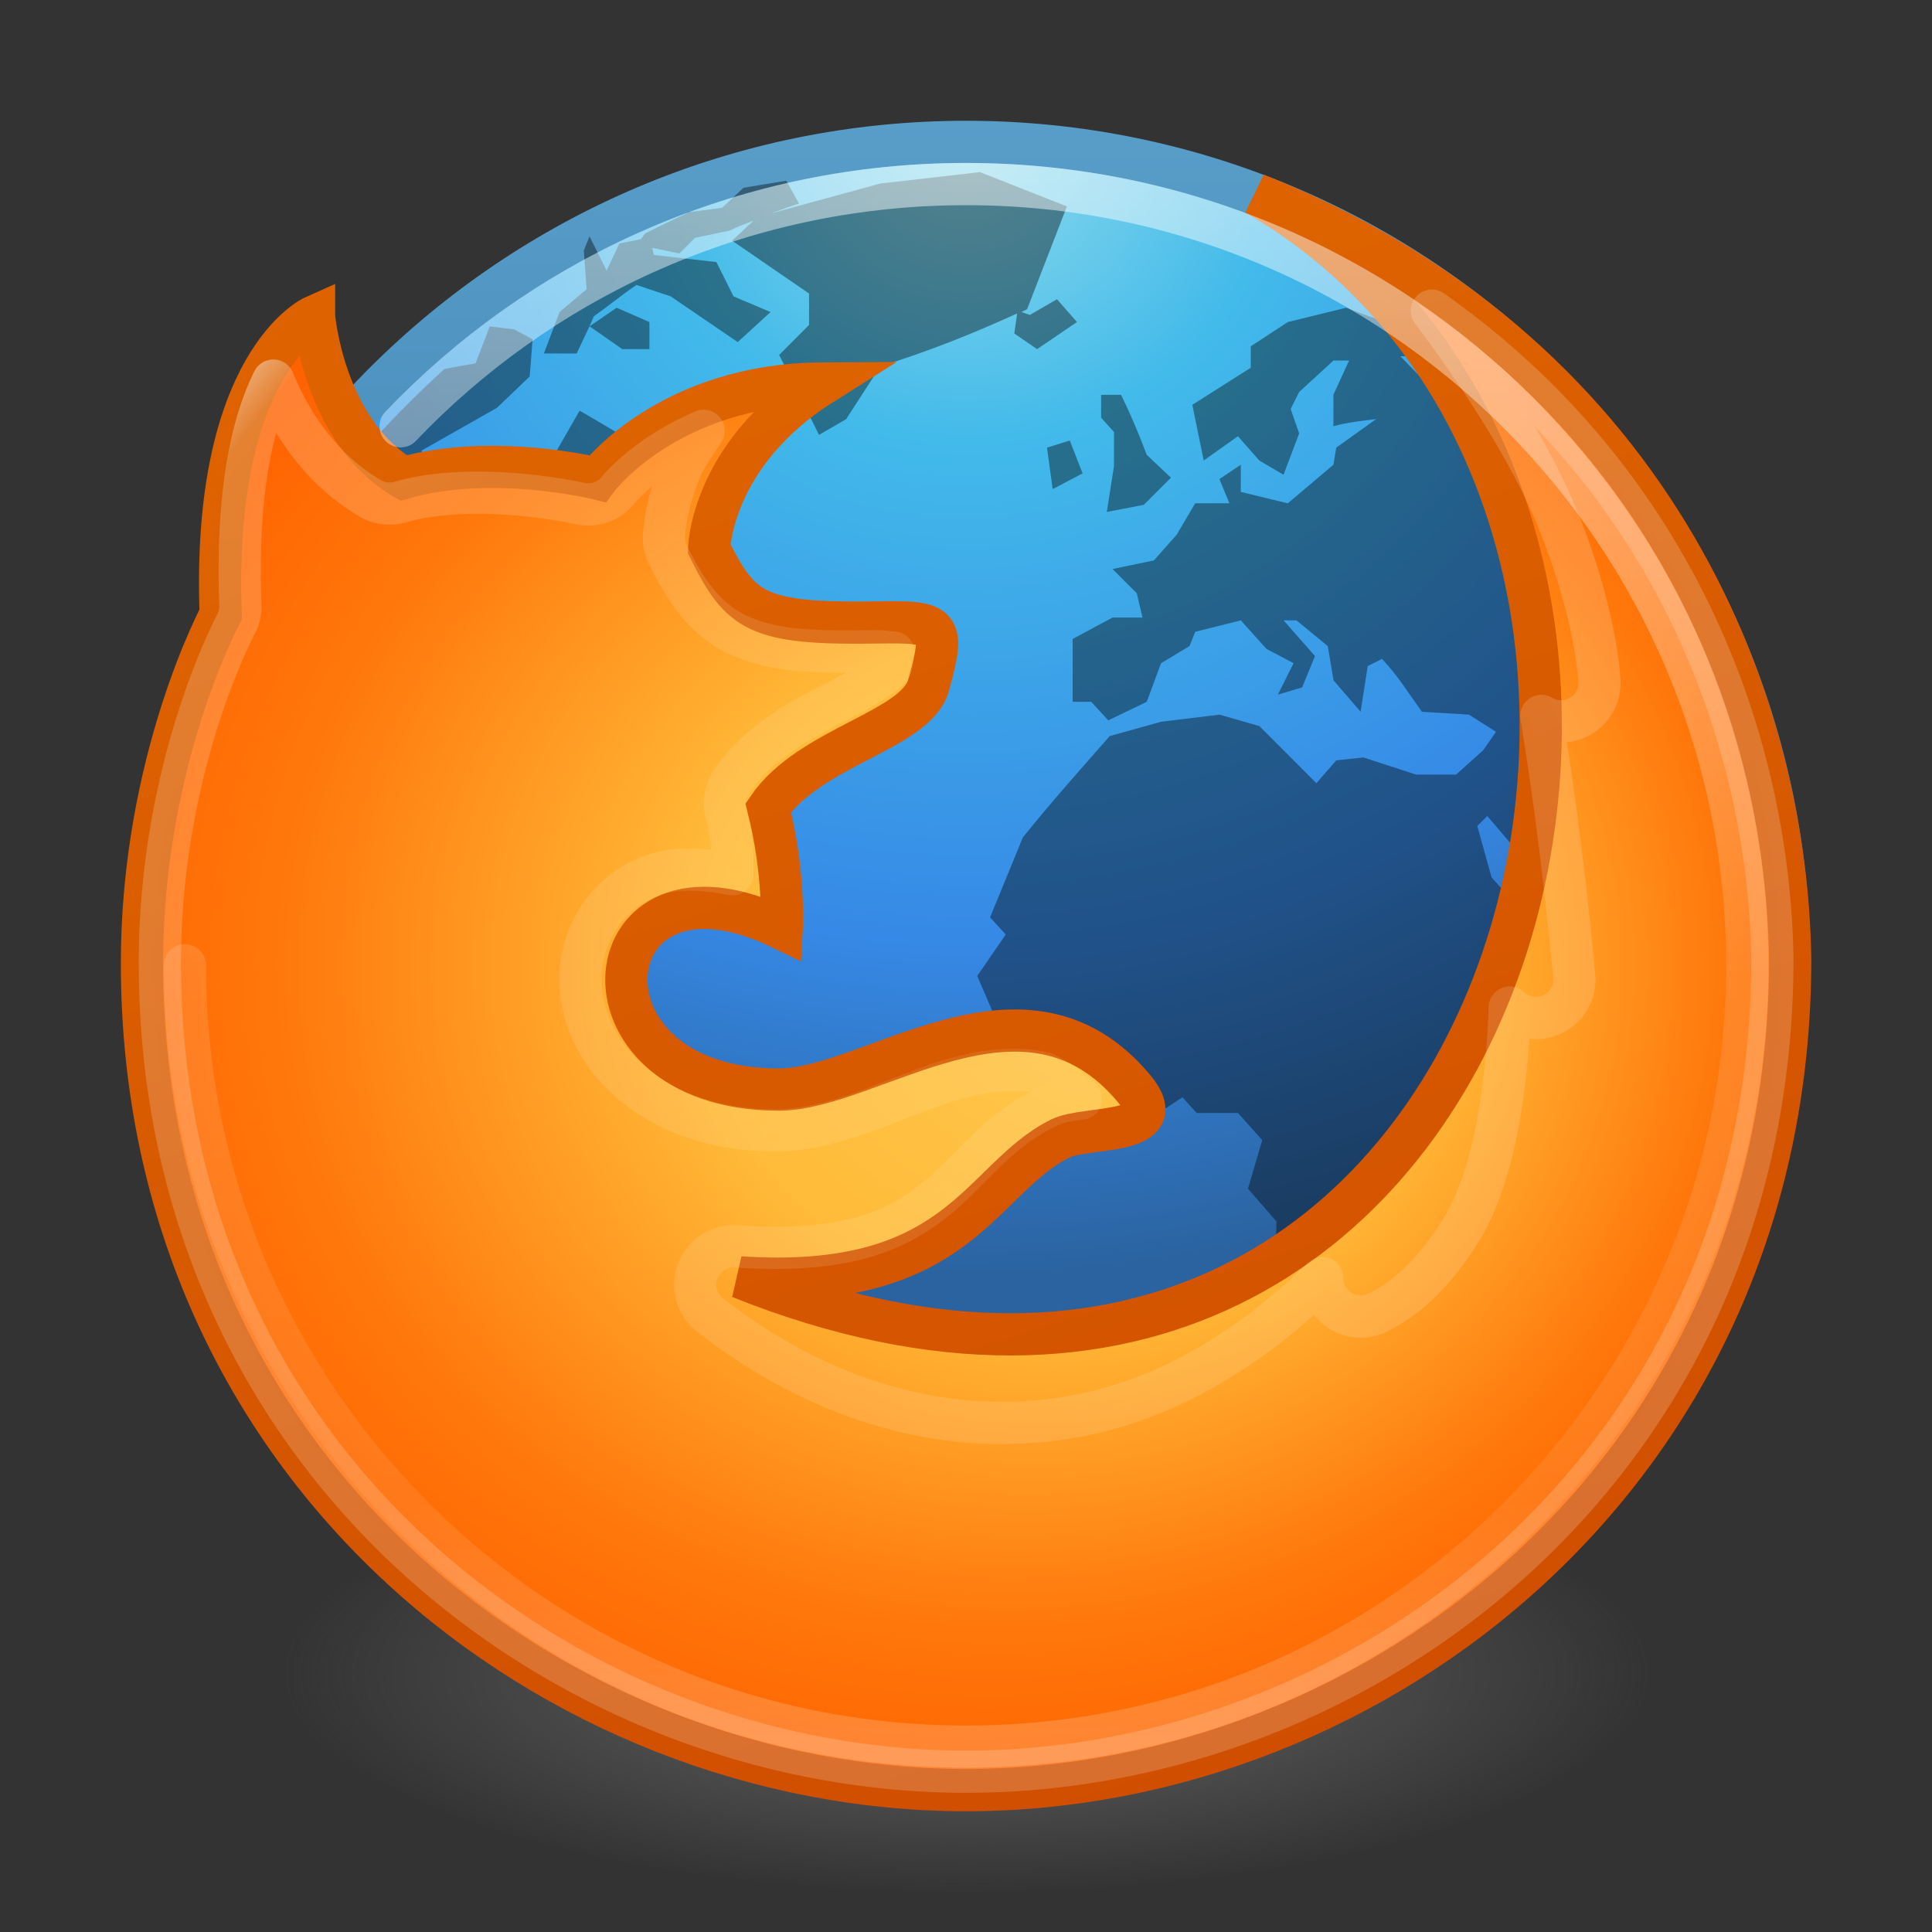 <?xml version="1.0" encoding="UTF-8" standalone="no"?>
<!-- Created with Inkscape (http://www.inkscape.org/) -->

<svg
   xmlns:dc="http://purl.org/dc/elements/1.1/"
   xmlns:cc="http://creativecommons.org/ns#"
   xmlns:rdf="http://www.w3.org/1999/02/22-rdf-syntax-ns#"
   xmlns:svg="http://www.w3.org/2000/svg"
   xmlns="http://www.w3.org/2000/svg"
   xmlns:xlink="http://www.w3.org/1999/xlink"
   xmlns:sodipodi="http://sodipodi.sourceforge.net/DTD/sodipodi-0.dtd"
   xmlns:inkscape="http://www.inkscape.org/namespaces/inkscape"
   id="svg4062"
   height="48"
   width="48"
   version="1.1"
   inkscape:version="0.48.3.1 r9886"
   sodipodi:docname="firefox.svg">
  <rect width="100%" height="100%" fill="#333333" stroke="none"/>
  <sodipodi:namedview
     pagecolor="#ffffff"
     bordercolor="#666666"
     borderopacity="1"
     objecttolerance="10"
     gridtolerance="10"
     guidetolerance="10"
     inkscape:pageopacity="0"
     inkscape:pageshadow="2"
     inkscape:window-width="1366"
     inkscape:window-height="746"
     id="namedview41"
     showgrid="false"
     inkscape:zoom="9"
     inkscape:cx="25.679492"
     inkscape:cy="25.226752"
     inkscape:window-x="0"
     inkscape:window-y="0"
     inkscape:window-maximized="1"
     inkscape:current-layer="svg4062" />
  <defs
     id="defs4064">
    <linearGradient
       id="linearGradient3906-0"
       y2="44.341"
       gradientUnits="userSpaceOnUse"
       x2="71.204"
       gradientTransform="translate(-47.734 -.357)"
       y1="6.238"
       x1="71.204">
      <stop
         id="stop4013"
         stop-color="#fff"
         offset="0" />
      <stop
         id="stop4015"
         stop-color="#fff"
         stop-opacity=".235"
         offset=".508" />
      <stop
         id="stop4017"
         stop-color="#fff"
         stop-opacity=".157"
         offset=".835" />
      <stop
         id="stop4019"
         stop-color="#fff"
         stop-opacity=".392"
         offset="1" />
    </linearGradient>
    <radialGradient
       id="radialGradient3909-0"
       gradientUnits="userSpaceOnUse"
       cy="8.45"
       cx="6.297"
       gradientTransform="matrix(0 1.34 -1.418 -3.6478e-8 35.98 -2.885)"
       r="20">
      <stop
         id="stop3750-8-9"
         stop-color="#90dbec"
         offset="0" />
      <stop
         id="stop3752-3-2"
         stop-color="#42baea"
         offset=".262" />
      <stop
         id="stop3754-7-2"
         stop-color="#3689e6"
         offset=".705" />
      <stop
         id="stop3756-9-3"
         stop-color="#2b63a0"
         offset="1" />
    </radialGradient>
    <linearGradient
       id="linearGradient3911-1"
       y2="3.899"
       gradientUnits="userSpaceOnUse"
       x2="24"
       gradientTransform="translate(0 1)"
       y1="44"
       x1="24">
      <stop
         id="stop3760-7-3"
         stop-color="#185f9a"
         offset="0" />
      <stop
         id="stop3762-8-4"
         stop-color="#599ec9"
         offset="1" />
    </linearGradient>
    <radialGradient
       id="radialGradient4060"
       gradientUnits="userSpaceOnUse"
       cy="4.625"
       cx="62.625"
       gradientTransform="matrix(2.165 0 0 .753 -111.56 36.518)"
       r="10.625">
      <stop
         id="stop8840"
         offset="0" />
      <stop
         id="stop8842"
         stop-opacity="0"
         offset="1" />
    </radialGradient>
    <radialGradient
       id="radialGradient9914"
       fy="22.504"
       gradientUnits="userSpaceOnUse"
       cy="26.141"
       cx="21.12"
       gradientTransform="matrix(0 1.001 -1.1 0 52.752 3.85)"
       r="20.002">
      <stop
         id="stop9910"
         stop-color="#ffca51"
         offset="0" />
      <stop
         id="stop9926"
         stop-color="#ffbb39"
         offset=".399" />
      <stop
         id="stop9928"
         stop-color="#ff780b"
         offset=".776" />
      <stop
         id="stop9912"
         stop-color="#ff6201"
         offset="1" />
    </radialGradient>
    <linearGradient
       id="linearGradient9938"
       y2="44.332"
       gradientUnits="userSpaceOnUse"
       x2="32.438"
       gradientTransform="matrix(.976 0 0 .976 .58 .621)"
       y1="8.54"
       x1="21.375">
      <stop
         id="stop9946"
         stop-color="#de6300"
         offset="0" />
      <stop
         id="stop9944"
         stop-color="#d04e00"
         offset="1" />
    </linearGradient>
    <radialGradient
       id="radialGradient9962"
       gradientUnits="userSpaceOnUse"
       cy="24.709"
       cx="23.997"
       gradientTransform="matrix(1.143 0 0 1.13 -3.423 -2.928)"
       r="19.594">
      <stop
         id="stop9952"
         stop-color="#fff"
         stop-opacity=".157"
         offset="0" />
      <stop
         id="stop9960"
         stop-color="#fff"
         stop-opacity=".235"
         offset=".43" />
      <stop
         id="stop9958"
         stop-color="#fff"
         stop-opacity=".392"
         offset=".95" />
      <stop
         id="stop9954"
         stop-color="#fff"
         offset="1" />
    </radialGradient>
    <radialGradient
       inkscape:collect="always"
       xlink:href="#radialGradient4060"
       id="radialGradient3078"
       gradientUnits="userSpaceOnUse"
       gradientTransform="matrix(2.165,0,0,0.753,-111.56,36.518)"
       cx="62.625"
       cy="4.625"
       r="10.625" />
    <radialGradient
       inkscape:collect="always"
       xlink:href="#radialGradient3909-0"
       id="radialGradient3080"
       gradientUnits="userSpaceOnUse"
       gradientTransform="matrix(0,1.34,-1.418,-3.6478e-8,35.98,-2.885)"
       cx="6.297"
       cy="8.45"
       r="20" />
    <linearGradient
       inkscape:collect="always"
       xlink:href="#linearGradient3911-1"
       id="linearGradient3082"
       gradientUnits="userSpaceOnUse"
       gradientTransform="translate(2.39e-6,1)"
       x1="24"
       y1="44"
       x2="24"
       y2="3.899" />
    <radialGradient
       inkscape:collect="always"
       xlink:href="#radialGradient9914"
       id="radialGradient3084"
       gradientUnits="userSpaceOnUse"
       gradientTransform="matrix(0,1.001,-1.1,0,52.752,3.85)"
       cx="21.12"
       cy="26.141"
       fy="22.504"
       r="20.002" />
    <linearGradient
       inkscape:collect="always"
       xlink:href="#linearGradient9938"
       id="linearGradient3086"
       gradientUnits="userSpaceOnUse"
       gradientTransform="matrix(0.976,0,0,0.976,0.58,0.621)"
       x1="21.375"
       y1="8.54"
       x2="32.438"
       y2="44.332" />
    <linearGradient
       inkscape:collect="always"
       xlink:href="#linearGradient3906-0"
       id="linearGradient3088"
       gradientUnits="userSpaceOnUse"
       gradientTransform="translate(-47.734,-0.357)"
       x1="71.204"
       y1="6.238"
       x2="71.204"
       y2="44.341" />
    <radialGradient
       inkscape:collect="always"
       xlink:href="#radialGradient9962"
       id="radialGradient3090"
       gradientUnits="userSpaceOnUse"
       gradientTransform="matrix(1.143,0,0,1.13,-3.423,-2.928)"
       cx="23.997"
       cy="24.709"
       r="19.594" />
    <radialGradient
       inkscape:collect="always"
       xlink:href="#radialGradient9962"
       id="radialGradient3093"
       gradientUnits="userSpaceOnUse"
       gradientTransform="matrix(1.199,0,0,1.186,-4.766,-5.32)"
       cx="23.997"
       cy="24.709"
       r="19.594" />
    <linearGradient
       inkscape:collect="always"
       xlink:href="#linearGradient3906-0"
       id="linearGradient3096"
       gradientUnits="userSpaceOnUse"
       gradientTransform="matrix(1.049,0,0,1.049,-51.251,-2.623)"
       x1="71.204"
       y1="6.238"
       x2="71.204"
       y2="44.341" />
    <radialGradient
       inkscape:collect="always"
       xlink:href="#radialGradient9914"
       id="radialGradient3099"
       gradientUnits="userSpaceOnUse"
       gradientTransform="matrix(0,1.051,-1.154,0,54.165,1.791)"
       cx="21.12"
       cy="26.141"
       fy="22.504"
       r="20.002" />
    <linearGradient
       inkscape:collect="always"
       xlink:href="#linearGradient9938"
       id="linearGradient3101"
       gradientUnits="userSpaceOnUse"
       gradientTransform="matrix(1.024,0,0,1.024,-0.566,-1.597)"
       x1="21.375"
       y1="8.54"
       x2="32.438"
       y2="44.332" />
    <radialGradient
       inkscape:collect="always"
       xlink:href="#radialGradient3909-0"
       id="radialGradient3105"
       gradientUnits="userSpaceOnUse"
       gradientTransform="matrix(0,1.406,-1.487,-3.8274945e-8,36.57,-5.275)"
       cx="6.297"
       cy="8.45"
       r="20" />
    <linearGradient
       inkscape:collect="always"
       xlink:href="#linearGradient3911-1"
       id="linearGradient3107"
       gradientUnits="userSpaceOnUse"
       gradientTransform="matrix(1.049,0,0,1.049,-1.175,-1.199)"
       x1="24"
       y1="44"
       x2="24"
       y2="3.899" />
    <radialGradient
       inkscape:collect="always"
       xlink:href="#radialGradient4060"
       id="radialGradient3110"
       gradientUnits="userSpaceOnUse"
       gradientTransform="matrix(2.165,0,0,0.753,-111.56,36.518)"
       cx="62.625"
       cy="4.625"
       r="10.625" />
    <radialGradient
       cx="99.157"
       cy="186.171"
       r="62.769"
       fx="99.157"
       fy="186.171"
       id="radialGradient3018"
       xlink:href="#linearGradient3820-7-2-1"
       gradientUnits="userSpaceOnUse"
       gradientTransform="matrix(0.271,0,0,0.088,-2.855,25.187)" />
    <linearGradient
       id="linearGradient3820-7-2-1">
      <stop
         id="stop3822-2-6-3"
         style="stop-color:#3d3d3d;stop-opacity:1"
         offset="0" />
      <stop
         id="stop3864-8-7-7"
         style="stop-color:#686868;stop-opacity:0.498"
         offset="0.5" />
      <stop
         id="stop3824-1-2-5"
         style="stop-color:#686868;stop-opacity:0"
         offset="1" />
    </linearGradient>
    <radialGradient
       r="62.769"
       fy="186.171"
       fx="99.157"
       cy="186.171"
       cx="99.157"
       gradientTransform="matrix(0.271,0,0,0.088,-2.855,25.187)"
       gradientUnits="userSpaceOnUse"
       id="radialGradient3153"
       xlink:href="#linearGradient3820-7-2-1"
       inkscape:collect="always" />
  </defs>
  <path
     inkscape:connector-curvature="0"
     d="m 41,41.5 a 17,5.5 0 1 1 -34,0 17,5.5 0 1 1 34,0 z"
     id="path3818-0-5"
     style="fill:url(#radialGradient3153);fill-opacity:1;stroke:none" />
  <path
     inkscape:connector-curvature="0"
     d="m 24.002,3.525 c -11.286,0 -20.454,9.171 -20.454,20.458 0,11.288 9.169,20.458 20.454,20.458 11.286,0 20.454,-9.17 20.454,-20.458 0,-11.288 -9.169,-20.458 -20.454,-20.458 z"
     style="color:#000000;fill:url(#radialGradient3105);stroke:url(#linearGradient3107);stroke-width:1.049;stroke-linecap:round;stroke-linejoin:round"
     id="path2555" />
  <path
     style="opacity:0.4"
     inkscape:connector-curvature="0"
     d="m 24.348,4.276 -2.478,0.284 -2.726,0.745 c 0.232,-0.082 0.467,-0.171 0.708,-0.248 l -0.319,-0.568 -1.062,0.177 -0.532,0.497 -0.814,0.106 -0.744,0.355 -0.354,0.177 -0.106,0.142 -0.532,0.106 -0.318,0.674 -0.425,-0.851 -0.142,0.355 0.071,0.958 -0.673,0.568 -0.389,1.029 h 0.814 l 0.319,-0.674 0.106,-0.248 c 0.358,-0.254 0.697,-0.536 1.062,-0.78 l 0.85,0.284 c 0.553,0.377 1.11,0.759 1.664,1.135 L 19.145,7.753 18.224,7.363 17.799,6.511 16.241,6.334 16.206,6.157 16.879,6.299 17.268,5.908 18.118,5.731 c 0.201,-0.098 0.399,-0.169 0.602,-0.248 l -0.531,0.497 1.912,1.313 v 0.78 l -0.743,0.745 0.991,1.986 0.673,-0.39 0.85,-1.313 c 1.195,-0.37 2.271,-0.801 3.399,-1.313 l -0.071,0.497 0.566,0.39 L 26.756,8.001 26.261,7.434 25.588,7.824 25.376,7.753 c 0.049,-0.022 0.093,-0.048 0.142,-0.071 L 26.507,5.128 24.349,4.277 z m -9.7,3.831 0.814,0.568 h 0.673 V 8.001 L 15.321,7.646 14.648,8.107 z M 33.447,7.646 31.995,8.001 31.075,8.604 v 0.532 l -1.452,0.922 0.283,1.383 0.85,-0.603 0.531,0.603 0.602,0.355 0.389,-1.029 -0.212,-0.603 0.212,-0.426 0.85,-0.78 h 0.389 l -0.389,0.851 v 0.78 c 0.35,-0.096 0.704,-0.133 1.062,-0.177 l -0.991,0.709 -0.071,0.426 -1.133,0.958 -1.168,-0.284 v -0.674 l -0.531,0.355 0.248,0.603 h -0.85 l -0.46,0.78 -0.566,0.639 -1.027,0.213 0.602,0.603 0.142,0.603 H 27.641 l -0.991,0.532 v 1.561 h 0.46 l 0.425,0.461 0.956,-0.461 0.354,-0.958 0.708,-0.426 0.142,-0.355 1.133,-0.284 0.637,0.709 0.673,0.355 -0.389,0.78 0.602,-0.177 0.319,-0.78 -0.779,-0.887 h 0.319 l 0.779,0.639 0.142,0.851 0.673,0.78 0.177,-1.135 0.354,-0.177 c 0.377,0.392 0.674,0.871 0.991,1.313 l 1.168,0.071 0.673,0.426 -0.319,0.461 -0.673,0.603 h -0.991 l -1.31,-0.426 -0.673,0.071 -0.496,0.568 -1.416,-1.419 -0.991,-0.284 -1.452,0.177 -1.274,0.355 c -0.727,0.826 -1.471,1.661 -2.16,2.519 l -0.814,1.986 0.389,0.426 -0.708,1.029 0.779,1.809 c 0.648,0.735 1.3,1.464 1.947,2.199 l 0.956,-0.816 0.389,0.497 1.027,-0.674 0.354,0.39 h 1.027 l 0.602,0.674 -0.354,1.206 0.708,0.816 -0.035,1.419 0.531,1.029 -0.389,0.887 c -0.038,0.636 -0.071,1.244 -0.071,1.88 0.312,0.862 0.626,1.722 0.92,2.589 l 0.212,1.383 v 0.709 h 0.566 l 0.814,-0.532 h 0.991 l 1.487,-1.667 -0.177,-0.568 0.991,-0.887 -0.743,-0.816 0.885,-0.709 0.85,-0.532 0.389,-0.426 -0.248,-0.958 c 0,-0.806 2e-6,-1.606 0,-2.412 l 0.673,-1.49 0.85,-0.922 0.92,-2.27 v -0.603 c -0.458,0.058 -0.897,0.11 -1.345,0.142 l 0.92,-0.922 1.274,-0.851 0.673,-0.78 v -0.851 c -0.153,-0.288 -0.307,-0.599 -0.46,-0.887 l -0.602,0.709 -0.46,-0.532 -0.673,-0.532 v -1.1 l 0.779,0.887 0.885,-0.106 c 0.399,0.363 0.783,0.686 1.133,1.1 l 0.566,-0.639 c 0,-0.687 -0.773,-4.081 -2.443,-6.953 -1.67,-2.871 -4.602,-5.498 -4.602,-5.498 l -0.212,0.39 -0.779,0.851 -0.991,-1.029 h 0.991 L 36.244,8.356 34.401,8.002 33.446,7.647 z M 12.169,8.107 11.815,9.029 c 0,0 -0.62,0.103 -0.779,0.142 -2.031,1.875 -6.127,5.943 -7.081,13.586 0.038,0.177 0.673,1.206 0.673,1.206 l 1.558,0.922 1.558,0.426 0.673,0.816 1.027,0.78 0.602,-0.106 0.425,0.213 v 0.142 l -0.566,1.596 -0.46,0.674 0.142,0.319 -0.354,1.277 1.31,2.412 1.345,1.171 0.602,0.851 -0.071,1.774 0.425,0.993 -0.425,1.916 c 0,0 -0.057,-0.016 0,0.177 0.057,0.193 2.367,1.493 2.514,1.383 0.147,-0.112 0.283,-0.213 0.283,-0.213 l -0.142,-0.426 0.602,-0.568 0.212,-0.603 0.956,-0.319 0.743,-1.845 -0.212,-0.497 0.496,-0.78 1.133,-0.248 0.566,-1.348 -0.142,-1.667 0.885,-1.241 0.142,-1.277 c -1.214,-0.603 -2.406,-1.223 -3.611,-1.845 l -0.602,-1.171 -1.098,-0.248 -0.602,-1.596 -1.452,0.177 -1.274,-0.922 -1.345,1.171 v 0.177 C 10.066,26.295 9.589,26.277 9.23,26.057 L 8.947,25.206 v -0.922 L 8.027,24.39 C 8.101,23.802 8.2,23.204 8.274,22.616 H 7.743 l -0.531,0.674 -0.496,0.248 -0.743,-0.426 -0.071,-0.922 0.142,-0.993 1.098,-0.851 h 0.885 l 0.177,-0.497 1.098,0.248 0.814,1.029 0.142,-1.703 1.416,-1.171 0.496,-1.241 1.062,-0.426 0.566,-0.851 1.345,-0.248 0.673,-0.993 h -2.018 l 1.274,-0.603 h 0.885 l 1.133,-0.39 0.212,1.1 0.496,-0.78 -0.566,-0.39 0.142,-0.461 -0.46,-0.426 -0.496,-0.142 0.142,-0.532 -0.389,-0.745 -0.885,0.355 0.142,-0.674 -1.027,-0.603 -0.814,1.419 0.071,0.497 -0.814,0.355 -0.496,1.1 -0.248,-1.029 -1.381,-0.568 -0.248,-0.78 1.876,-1.064 0.814,-0.78 0.071,-0.922 -0.46,-0.248 -0.602,-0.071 z m 15.188,1.703 v 0.568 l 0.319,0.355 v 0.851 l -0.177,1.135 0.92,-0.177 0.673,-0.674 -0.602,-0.568 C 28.295,10.779 28.097,10.309 27.853,9.81 h -0.496 z m -0.779,1.135 -0.566,0.177 0.142,1.029 0.743,-0.39 -0.319,-0.816 z m 10.373,9.329 0.85,0.993 1.027,2.199 0.637,0.709 -0.319,0.745 0.566,0.674 c -0.26,0.017 -0.512,0.035 -0.779,0.035 -0.485,-1.022 -0.869,-2.052 -1.239,-3.122 l -0.637,-0.709 -0.354,-1.277 0.248,-0.248 z"
     id="path6534" />
  <path
     inkscape:connector-curvature="0"
     style="fill:url(#radialGradient3099);stroke:url(#linearGradient3101);stroke-width:1.049"
     d="m 7.803,7.863 c 0,0 0.233,2.832 2.221,4.013 2.207,-0.631 4.821,0.015 4.821,0.015 0,0 1.746,-2.345 5.602,-2.364 -2.786,1.755 -2.828,4.104 -2.828,4.104 0.787,1.584 1.181,1.882 4.207,1.833 1.559,-0.025 1.664,0.051 1.243,1.562 -0.314,1.127 -2.943,1.521 -3.983,3.044 0.417,1.634 0.336,3 0.336,3 -4.778,-2.328 -5.477,4 -0.073,4 2.313,0 6.107,-3.282 8.825,-0.027 0.993,1.189 -1.18,0.919 -1.832,1.243 -2.003,0.994 -2.488,3.813 -7.956,3.45 19.548,7.84 26.379,-19.078 12.816,-26.91 9.692,3.859 13.173,12.285 13.275,19.005 0,12.718 -10.296,20.645 -20.475,20.645 -10.179,0 -20.475,-7.927 -20.475,-20.541 0,-5.039 1.956,-8.67 1.956,-8.67 C 5.254,8.997 7.803,7.862 7.803,7.862 z"
     id="path10380-0-8" />
  <path
     inkscape:connector-curvature="0"
     d="m 9.954,10.591 c 0.107,-0.112 0.216,-0.223 0.325,-0.333 3.512,-3.513 8.364,-5.685 13.724,-5.685 10.717,0 19.407,8.69 19.407,19.41 -9.99e-4,10.721 -8.69,19.412 -19.409,19.412 -10.718,0 -19.407,-8.691 -19.407,-19.412"
     style="opacity:0.5;color:#000000;fill:none;stroke:url(#linearGradient3096);stroke-width:1.049;stroke-linecap:round;stroke-linejoin:round"
     id="path8655" />
  <path
     inkscape:connector-curvature="0"
     style="opacity:0.5;fill:none;stroke:url(#radialGradient3093);stroke-width:1.049;stroke-linejoin:round"
     xlink:href="#path10380-0-8"
     d="m 35.574,7.72 c 1.438,1.915 2.526,3.708 3.114,5.148 0.99,2.422 1.049,4.066 1.049,4.066 a 0.953,0.953 0 0 1 -1.442,0.853 c 0.547,3.339 0.82,6.525 0.82,6.525 a 0.953,0.953 0 0 1 -1.606,0.721 c -0.084,2.413 -0.495,4.334 -1.18,5.476 -0.465,0.775 -0.968,1.312 -1.377,1.639 -0.409,0.328 -0.787,0.492 -0.787,0.492 a 0.953,0.953 0 0 1 -1.311,-0.885 c -1.773,1.735 -3.761,2.928 -5.868,3.377 -3.13,0.667 -6.422,-0.186 -9.343,-2.459 a 0.953,0.953 0 0 1 0.656,-1.705 c 2.637,0.175 3.855,-0.358 4.786,-1.049 0.931,-0.691 1.565,-1.739 2.885,-2.394 0.35,-0.173 0.619,-0.195 0.885,-0.23 -0.335,-0.238 -0.664,-0.588 -1.016,-0.656 -0.588,-0.114 -1.272,-0.061 -2,0.131 -1.456,0.385 -2.953,1.312 -4.59,1.312 -3.141,0 -4.962,-2.013 -4.819,-3.967 0.071,-0.977 0.676,-1.922 1.672,-2.328 0.606,-0.247 1.331,-0.215 2.098,-0.066 -0.028,-0.517 0.049,-0.707 -0.164,-1.541 a 0.953,0.953 0 0 1 0.131,-0.754 c 0.724,-1.059 1.836,-1.593 2.688,-2.033 0.426,-0.22 0.786,-0.427 1.016,-0.59 0.23,-0.164 0.271,-0.26 0.262,-0.23 0.05,-0.178 0.036,-0.235 0.066,-0.361 -0.138,-0.003 -0.223,-0.036 -0.426,-0.033 -1.581,0.026 -2.542,0.002 -3.409,-0.393 -0.868,-0.396 -1.348,-1.15 -1.77,-2 a 0.953,0.953 0 0 1 -0.098,-0.459 c 0,0 0.019,-0.797 0.459,-1.771 0.116,-0.256 0.345,-0.571 0.525,-0.853 -1.404,0.604 -2.098,1.443 -2.098,1.443 a 0.953,0.953 0 0 1 -0.983,0.361 c 0,0 -2.559,-0.576 -4.458,-0.033 a 0.953,0.953 0 0 1 -0.754,-0.099 C 7.918,11.623 7.202,10.449 6.791,9.456 6.328,10.383 5.865,12.036 5.971,14.998 a 0.953,0.953 0 0 1 -0.098,0.492 c 0,0 -1.901,3.509 -1.901,8.427 0,12.409 10.093,20.1 20.031,20.1 9.938,0 20.031,-7.679 20.031,-20.198 -0.083,-5.379 -2.399,-11.834 -8.46,-16.1 z"
     id="path9948" />
</svg>
